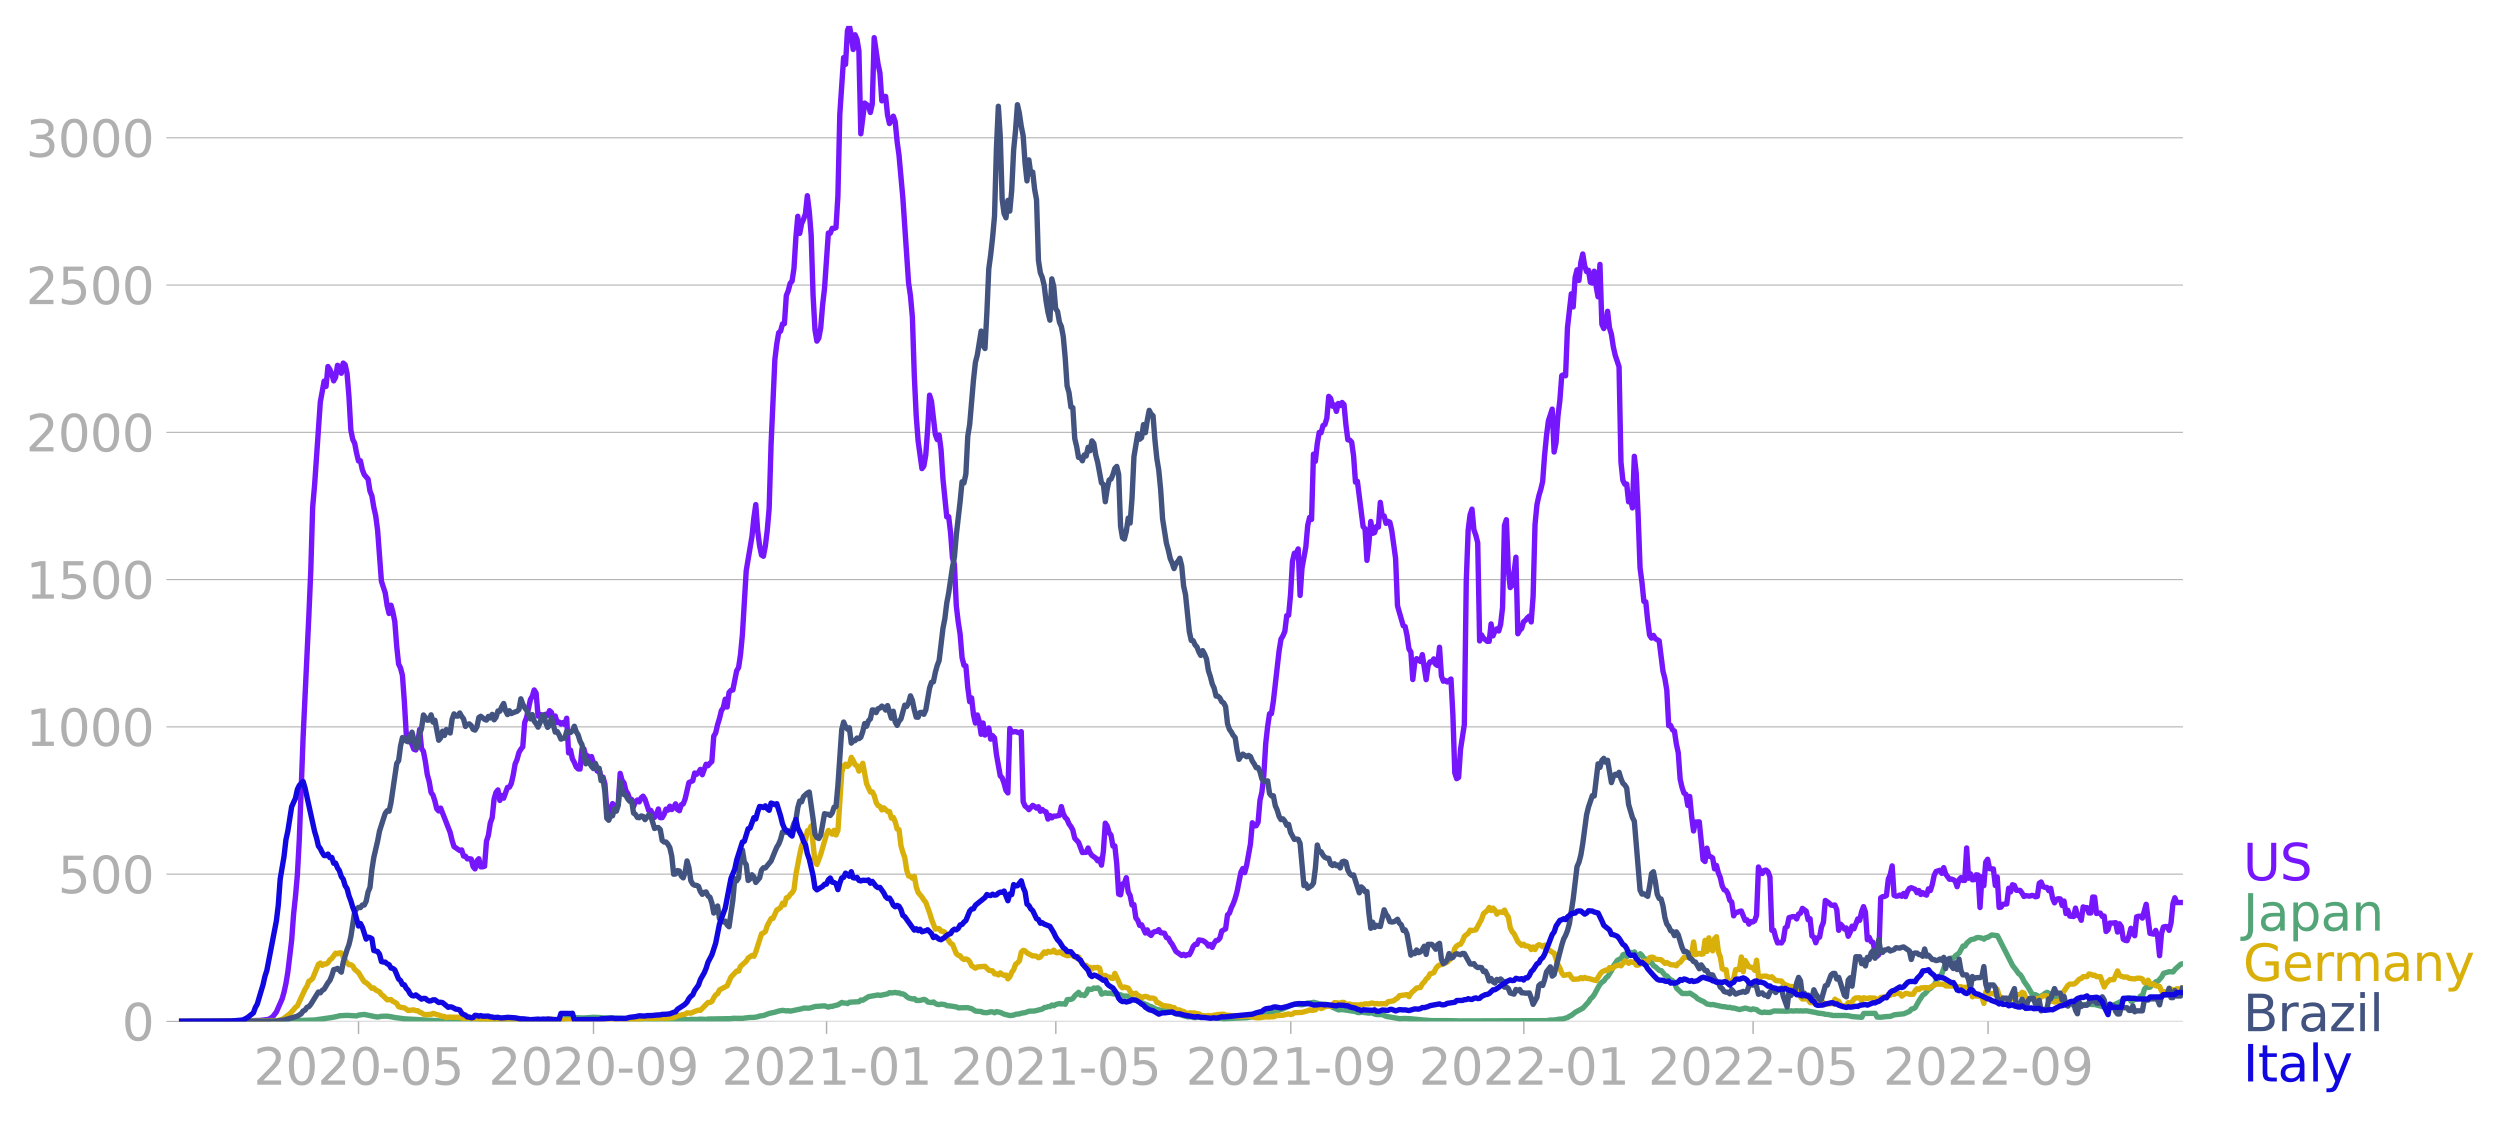 <svg xmlns="http://www.w3.org/2000/svg" xmlns:xlink="http://www.w3.org/1999/xlink" width="928.157" height="416.199" viewBox="0 0 696.117 312.149"><defs><style>*{stroke-linejoin:round;stroke-linecap:butt}</style></defs><g id="figure_1"><path id="patch_1" d="M0 312.15h696.117V0H0v312.15z" style="fill:none"/><g id="axes_1"><path id="patch_2" d="M49.83 284.4h558V7.2h-558v277.2z" style="fill:none"/><g id="matplotlib.axis_1"><g id="xtick_1"><g id="line2d_1"><defs><path id="med700c02da" d="M0 0v3.5" style="stroke:#b0b0b0;stroke-width:.4"/></defs><use xlink:href="#med700c02da" x="99.832" y="284.4" style="fill:#b0b0b0;stroke:#b0b0b0;stroke-width:.4"/></g><g id="text_1" style="fill:#b0b0b0" transform="matrix(.14 0 0 -.14 70.584 302.038)"><defs><path id="DejaVuSans-32" d="M1228 531h2203V0H469v531q359 372 979 998 621 627 780 809 303 340 423 576 121 236 121 464 0 372-261 606-261 235-680 235-297 0-627-103-329-103-704-313v638q381 153 712 231 332 78 607 78 725 0 1156-363 431-362 431-968 0-288-108-546-107-257-392-607-78-91-497-524-418-433-1181-1211z" transform="scale(.016)"/><path id="DejaVuSans-30" d="M2034 4250q-487 0-733-480-245-479-245-1442 0-959 245-1439 246-480 733-480 491 0 736 480 246 480 246 1439 0 963-246 1442-245 480-736 480zm0 500q785 0 1199-621 414-620 414-1801 0-1178-414-1799Q2819-91 2034-91q-784 0-1198 620-414 621-414 1799 0 1181 414 1801 414 621 1198 621z" transform="scale(.016)"/><path id="DejaVuSans-2d" d="M313 2009h1684v-512H313v512z" transform="scale(.016)"/><path id="DejaVuSans-35" d="M691 4666h2478v-532H1269V2991q137 47 274 70 138 23 276 23 781 0 1237-428 457-428 457-1159 0-753-469-1171Q2575-91 1722-91q-294 0-599 50Q819 9 494 109v635q281-153 581-228t634-75q541 0 856 284 316 284 316 772 0 487-316 771-315 285-856 285-253 0-505-56-251-56-513-175v2344z" transform="scale(.016)"/></defs><use xlink:href="#DejaVuSans-32"/><use xlink:href="#DejaVuSans-30" x="63.623"/><use xlink:href="#DejaVuSans-32" x="127.246"/><use xlink:href="#DejaVuSans-30" x="190.869"/><use xlink:href="#DejaVuSans-2d" x="254.492"/><use xlink:href="#DejaVuSans-30" x="290.576"/><use xlink:href="#DejaVuSans-35" x="354.199"/></g></g><g id="xtick_2"><use xlink:href="#med700c02da" id="line2d_2" x="165.26" y="284.4" style="fill:#b0b0b0;stroke:#b0b0b0;stroke-width:.4"/><g id="text_2" style="fill:#b0b0b0" transform="matrix(.14 0 0 -.14 136.012 302.038)"><defs><path id="DejaVuSans-39" d="M703 97v575q238-113 481-172 244-59 479-59 625 0 954 420 330 420 377 1277-181-269-460-413-278-144-615-144-700 0-1108 423-408 424-408 1159 0 718 425 1152 425 435 1131 435 810 0 1236-621 427-620 427-1801 0-1103-524-1761Q2575-91 1691-91q-238 0-482 47Q966 3 703 97zm1256 1978q425 0 673 290 249 291 249 798 0 503-249 795-248 292-673 292t-673-292q-248-292-248-795 0-507 248-798 248-290 673-290z" transform="scale(.016)"/></defs><use xlink:href="#DejaVuSans-32"/><use xlink:href="#DejaVuSans-30" x="63.623"/><use xlink:href="#DejaVuSans-32" x="127.246"/><use xlink:href="#DejaVuSans-30" x="190.869"/><use xlink:href="#DejaVuSans-2d" x="254.492"/><use xlink:href="#DejaVuSans-30" x="290.576"/><use xlink:href="#DejaVuSans-39" x="354.199"/></g></g><g id="xtick_3"><use xlink:href="#med700c02da" id="line2d_3" x="230.156" y="284.4" style="fill:#b0b0b0;stroke:#b0b0b0;stroke-width:.4"/><g id="text_3" style="fill:#b0b0b0" transform="matrix(.14 0 0 -.14 200.908 302.038)"><defs><path id="DejaVuSans-31" d="M794 531h1031v3560L703 3866v575l1116 225h631V531h1031V0H794v531z" transform="scale(.016)"/></defs><use xlink:href="#DejaVuSans-32"/><use xlink:href="#DejaVuSans-30" x="63.623"/><use xlink:href="#DejaVuSans-32" x="127.246"/><use xlink:href="#DejaVuSans-31" x="190.869"/><use xlink:href="#DejaVuSans-2d" x="254.492"/><use xlink:href="#DejaVuSans-30" x="290.576"/><use xlink:href="#DejaVuSans-31" x="354.199"/></g></g><g id="xtick_4"><use xlink:href="#med700c02da" id="line2d_4" x="293.988" y="284.4" style="fill:#b0b0b0;stroke:#b0b0b0;stroke-width:.4"/><g id="text_4" style="fill:#b0b0b0" transform="matrix(.14 0 0 -.14 264.74 302.038)"><use xlink:href="#DejaVuSans-32"/><use xlink:href="#DejaVuSans-30" x="63.623"/><use xlink:href="#DejaVuSans-32" x="127.246"/><use xlink:href="#DejaVuSans-31" x="190.869"/><use xlink:href="#DejaVuSans-2d" x="254.492"/><use xlink:href="#DejaVuSans-30" x="290.576"/><use xlink:href="#DejaVuSans-35" x="354.199"/></g></g><g id="xtick_5"><use xlink:href="#med700c02da" id="line2d_5" x="359.416" y="284.4" style="fill:#b0b0b0;stroke:#b0b0b0;stroke-width:.4"/><g id="text_5" style="fill:#b0b0b0" transform="matrix(.14 0 0 -.14 330.168 302.038)"><use xlink:href="#DejaVuSans-32"/><use xlink:href="#DejaVuSans-30" x="63.623"/><use xlink:href="#DejaVuSans-32" x="127.246"/><use xlink:href="#DejaVuSans-31" x="190.869"/><use xlink:href="#DejaVuSans-2d" x="254.492"/><use xlink:href="#DejaVuSans-30" x="290.576"/><use xlink:href="#DejaVuSans-39" x="354.199"/></g></g><g id="xtick_6"><use xlink:href="#med700c02da" id="line2d_6" x="424.312" y="284.4" style="fill:#b0b0b0;stroke:#b0b0b0;stroke-width:.4"/><g id="text_6" style="fill:#b0b0b0" transform="matrix(.14 0 0 -.14 395.064 302.038)"><use xlink:href="#DejaVuSans-32"/><use xlink:href="#DejaVuSans-30" x="63.623"/><use xlink:href="#DejaVuSans-32" x="127.246"/><use xlink:href="#DejaVuSans-32" x="190.869"/><use xlink:href="#DejaVuSans-2d" x="254.492"/><use xlink:href="#DejaVuSans-30" x="290.576"/><use xlink:href="#DejaVuSans-31" x="354.199"/></g></g><g id="xtick_7"><use xlink:href="#med700c02da" id="line2d_7" x="488.145" y="284.4" style="fill:#b0b0b0;stroke:#b0b0b0;stroke-width:.4"/><g id="text_7" style="fill:#b0b0b0" transform="matrix(.14 0 0 -.14 458.897 302.038)"><use xlink:href="#DejaVuSans-32"/><use xlink:href="#DejaVuSans-30" x="63.623"/><use xlink:href="#DejaVuSans-32" x="127.246"/><use xlink:href="#DejaVuSans-32" x="190.869"/><use xlink:href="#DejaVuSans-2d" x="254.492"/><use xlink:href="#DejaVuSans-30" x="290.576"/><use xlink:href="#DejaVuSans-35" x="354.199"/></g></g><g id="xtick_8"><use xlink:href="#med700c02da" id="line2d_8" x="553.573" y="284.4" style="fill:#b0b0b0;stroke:#b0b0b0;stroke-width:.4"/><g id="text_8" style="fill:#b0b0b0" transform="matrix(.14 0 0 -.14 524.325 302.038)"><use xlink:href="#DejaVuSans-32"/><use xlink:href="#DejaVuSans-30" x="63.623"/><use xlink:href="#DejaVuSans-32" x="127.246"/><use xlink:href="#DejaVuSans-32" x="190.869"/><use xlink:href="#DejaVuSans-2d" x="254.492"/><use xlink:href="#DejaVuSans-30" x="290.576"/><use xlink:href="#DejaVuSans-39" x="354.199"/></g></g></g><g id="matplotlib.axis_2"><g id="ytick_1"><path id="line2d_9" d="M49.83 284.4h558" clip-path="url(#p4018ba5a45)" style="fill:none;stroke:#b0b0b0;stroke-width:.3;stroke-linecap:square"/><g id="line2d_10"><defs><path id="mef79640c8e" d="M0 0h-3.5" style="stroke:#b0b0b0;stroke-width:.3"/></defs><use xlink:href="#mef79640c8e" x="49.83" y="284.4" style="fill:#b0b0b0;stroke:#b0b0b0;stroke-width:.3"/></g><use xlink:href="#DejaVuSans-30" id="text_9" style="fill:#b0b0b0" transform="matrix(.14 0 0 -.14 33.922 289.719)"/></g><g id="ytick_2"><path id="line2d_11" d="M49.83 243.394h558" clip-path="url(#p4018ba5a45)" style="fill:none;stroke:#b0b0b0;stroke-width:.3;stroke-linecap:square"/><use xlink:href="#mef79640c8e" id="line2d_12" x="49.83" y="243.394" style="fill:#b0b0b0;stroke:#b0b0b0;stroke-width:.3"/><g id="text_10" style="fill:#b0b0b0" transform="matrix(.14 0 0 -.14 16.108 248.713)"><use xlink:href="#DejaVuSans-35"/><use xlink:href="#DejaVuSans-30" x="63.623"/><use xlink:href="#DejaVuSans-30" x="127.246"/></g></g><g id="ytick_3"><path id="line2d_13" d="M49.83 202.388h558" clip-path="url(#p4018ba5a45)" style="fill:none;stroke:#b0b0b0;stroke-width:.3;stroke-linecap:square"/><use xlink:href="#mef79640c8e" id="line2d_14" x="49.83" y="202.388" style="fill:#b0b0b0;stroke:#b0b0b0;stroke-width:.3"/><g id="text_11" style="fill:#b0b0b0" transform="matrix(.14 0 0 -.14 7.2 207.707)"><use xlink:href="#DejaVuSans-31"/><use xlink:href="#DejaVuSans-30" x="63.623"/><use xlink:href="#DejaVuSans-30" x="127.246"/><use xlink:href="#DejaVuSans-30" x="190.869"/></g></g><g id="ytick_4"><path id="line2d_15" d="M49.83 161.382h558" clip-path="url(#p4018ba5a45)" style="fill:none;stroke:#b0b0b0;stroke-width:.3;stroke-linecap:square"/><use xlink:href="#mef79640c8e" id="line2d_16" x="49.83" y="161.382" style="fill:#b0b0b0;stroke:#b0b0b0;stroke-width:.3"/><g id="text_12" style="fill:#b0b0b0" transform="matrix(.14 0 0 -.14 7.2 166.701)"><use xlink:href="#DejaVuSans-31"/><use xlink:href="#DejaVuSans-35" x="63.623"/><use xlink:href="#DejaVuSans-30" x="127.246"/><use xlink:href="#DejaVuSans-30" x="190.869"/></g></g><g id="ytick_5"><path id="line2d_17" d="M49.83 120.376h558" clip-path="url(#p4018ba5a45)" style="fill:none;stroke:#b0b0b0;stroke-width:.3;stroke-linecap:square"/><use xlink:href="#mef79640c8e" id="line2d_18" x="49.83" y="120.376" style="fill:#b0b0b0;stroke:#b0b0b0;stroke-width:.3"/><g id="text_13" style="fill:#b0b0b0" transform="matrix(.14 0 0 -.14 7.2 125.695)"><use xlink:href="#DejaVuSans-32"/><use xlink:href="#DejaVuSans-30" x="63.623"/><use xlink:href="#DejaVuSans-30" x="127.246"/><use xlink:href="#DejaVuSans-30" x="190.869"/></g></g><g id="ytick_6"><path id="line2d_19" d="M49.83 79.37h558" clip-path="url(#p4018ba5a45)" style="fill:none;stroke:#b0b0b0;stroke-width:.3;stroke-linecap:square"/><use xlink:href="#mef79640c8e" id="line2d_20" x="49.83" y="79.37" style="fill:#b0b0b0;stroke:#b0b0b0;stroke-width:.3"/><g id="text_14" style="fill:#b0b0b0" transform="matrix(.14 0 0 -.14 7.2 84.69)"><use xlink:href="#DejaVuSans-32"/><use xlink:href="#DejaVuSans-35" x="63.623"/><use xlink:href="#DejaVuSans-30" x="127.246"/><use xlink:href="#DejaVuSans-30" x="190.869"/></g></g><g id="ytick_7"><path id="line2d_21" d="M49.83 38.364h558" clip-path="url(#p4018ba5a45)" style="fill:none;stroke:#b0b0b0;stroke-width:.3;stroke-linecap:square"/><use xlink:href="#mef79640c8e" id="line2d_22" x="49.83" y="38.364" style="fill:#b0b0b0;stroke:#b0b0b0;stroke-width:.3"/><g id="text_15" style="fill:#b0b0b0" transform="matrix(.14 0 0 -.14 7.2 43.683)"><defs><path id="DejaVuSans-33" d="M2597 2516q453-97 707-404 255-306 255-756 0-690-475-1069Q2609-91 1734-91q-293 0-604 58T488 141v609q262-153 574-231 313-78 654-78 593 0 904 234t311 681q0 413-289 645-289 233-804 233h-544v519h569q465 0 712 186t247 536q0 359-255 551-254 193-729 193-260 0-557-57-297-56-653-174v562q360 100 674 150t592 50q719 0 1137-327 419-326 419-882 0-388-222-655t-631-370z" transform="scale(.016)"/></defs><use xlink:href="#DejaVuSans-33"/><use xlink:href="#DejaVuSans-30" x="63.623"/><use xlink:href="#DejaVuSans-30" x="127.246"/><use xlink:href="#DejaVuSans-30" x="190.869"/></g></g></g><path id="line2d_23" d="m49.83 284.4 18.618-.082 2.66-.152 1.063-.012 1.064-.117 1.596-.211 1.064-.668 1.064-1.37 1.596-3.633.531-1.874.532-2.414.532-3.198 1.064-8.916.532-7.147.532-5.002.532-6.093.532-9.794 1.064-28.54 1.596-33.754.532-12.372.531-17.89.532-6.034 1.596-23.163 1.064-5.834.532 1.464.532-5.53.532.809.532 1.288.532 1.887.532-.984.532-3.34.532.34.531 1.863.532-2.823.532.468.532 2.39.532 6.467.532 9.362.532 2.577.532 1.066.532 2.765.532 2.156.532-.047.532 2.484.532 1.37 1.064 1.242.532 3.351.531 1.3.532 3.187.532 2.367.532 4.03 1.064 14.212 1.064 3.257.532 3.538.532 2.18.532-2.297.532 1.921.532 2.637.532 6.877.532 4.967.531 1.067.532 2.062.532 7.287.532 9.08.532.21 1.596 3.996.532.187.532-1.956.532-3.726.532 5.296.532.796.532 2.8.532 3.632.532 1.91.531 3.105.532.726.532 1.664.532 2.19.532.551.532-.796 2.66 6.795.532 2.25.532 1.675 1.595 1.101.532-.164.532 1.71.532.024.532.75.532-.047.532.094.532 2.12.532.621.532-2.237.532-.586.532 2.25h.532l.532-.165.532-6.97.531-1.641.532-3.445.532-1.476.532-5.225.532-1.804.532-.68.532 2.917.532-1.394.532.762 1.064-2.988.532-.07.532-1.031.532-2.355.532-3.081.532-1.23.531-1.957.532-.914.532-.656.532-6.795.532-1.36 1.064-5.037.532-.914.532-1.734.532.867.532 6.397.532-.457.532.14.532 1.266.532-1.453.531.316.532-1.312.532.469.532 2.038.532-1.019.532 1.804.532-.14.532.597.532-.445.532.55.532-1.757.532 9.654.532-.773.532 2.449.532.972.532 1.277.531.527.532.047.532-5.541.532-.082.532 2.026.532-.082.532.774.532-.574.532 1.827 1.064 2.215.532-.34.532 1.98.532.047.532 1.863.531 6.959.532-.539.532 1.324.532-2.238 1.064 1.148.532-1.148.532-8.412.532 1.957.532.69.532 2.157.532.831.532 1.512.532.105.532 1.992.532-1.383.531-.445.532.516.532-1.125.532-.457.532.844 1.064 3.198.532-.094 1.064 1.957.532-.762.532-1.581.532 2.413.532-.011.532-.903.531-1.464.532.293.532-1.102.532.938.532-.61.532-.972.532 1.558.532.34.532-1.664.532-.222.532-1.36 1.064-4.58 1.064-.516.531-2.144.532.352.532-.54.532-.82.532 1.477 1.064-2.917.532.386.532-.668.532-.48.532-7.065.532-.89.532-2.296.532-1.734.532-2.191.532-.773.531-2.402.532 2.167.532-4.03.532-.598.532-.105 1.064-5.366.532-.867.532-3.585.532-5.589 1.064-17.808 1.596-9.501.531-5.167.532-3.738.532 7.276.532 4.17.532 2.602.532.328.532-2.789.532-4.381.532-6.08.532-17.75 1.064-23.784.532-4.358.532-3.093.532-.457.532-1.992.531-.082.532-7.838.532-1.312.532-2.062.532-.633.532-3.526.532-8.623.532-5.893.532 4.756.532-2.706.532-1.207.532-1.535.532-5.038.532 4.359.532 6.56.531 16.766.532 9.654.532 3.14.532-.843.532-2.847.532-6.386.532-4.592 1.064-15.419.532.059.532-1.37.532.023.532-.211.532-8.775.532-22.823 1.063-15.746.532 1.862.532-9.384.532-1.324.532 2.624.532 3.949.532-4.09.532 1.254.532 3.234.532 23.08 1.064-8.552 1.064.785.532 1.827.531-2.354.532-18.465 1.064 7.276.532 2.507.532 7.803.532-1.23.532.011.532 5.19.532 2.344.532-.89.532-1.149.532 1.523.532 5.495.532 3.878 1.063 11.798 1.596 23.701.532 3.644.532 5.893.532 16.262.532 11.177.532 7.041 1.064 7.71.532-.692.532-3.081.532-7.194.532-9.478.531 1.699 1.064 9.22.532 1.453.532-1.253.532 4.042.532 8.13 1.064 10.615.532-.07.532 4.499.532 7.006.532 1.78.532 11.553.532 4.475.531 3.41.532 6.467.532 2.19.532.153.532 5.975.532 4.007.532-1.043.532 4.687.532 2.308.532-2.25.532 1.781.532 3.597.532-3.14.532 3.35.532-1.557.532-.41.531 3.104.532-.96.532.62.532 4.581 1.064 5.964.532.574.532 1.511.532 1.992.532.691.532-17.937.532 1.031 1.064-.176 1.063.399.532-.375.532 19.507.532 1.23.532.387.532.597 1.064-1.183.532.316.532.457.532-.398.532 1.253.532-.48.532.48.532.176.532 2.004.531-1.008.532.668.532-.48.532.011 1.064-.222.532-2.45.532 1.993.532 1.03.532.54.532 1.288.532.703.532.984.532 2.285 1.063 1.137 1.064 2.835 1.064-.07.532-1.184.532 1.312.532.738 1.064.762.532.75.532-.457.532 1.664.532-3.878.532-7.803.531.785.532 1.874.532.668.532 3.046.532-.047.532 4.98.532 8.423.532.211.532-2.999.532-.246.532-1.511.532 3.925.532.995.532 2.672.532-.106.532 3.702.531.668.532 1.418.532-.176 1.064 2.296.532-.867.532 1.149.532.386.532-.832.532-.246.532-.035.532-.492.532.844 1.064.152.531 1.183.532.176.532 1.008.532.68 1.064 2.014 1.596 1.125.532-.316.532.386.532-.328.532.059.532-.95.532-1.335.532-.597h.531l.532-1.242 1.064.176.532.304.532.434.532.785.532-.422.532.797.532-1.16.532-.75.532-.082.532-.61.532-1.968 1.063-.585.532-3.902.532-.468.532-1.535.532-1.09.532-1.5.532-1.91 1.064-5.342.532-1.054.532 1.148.532-2.039 1.064-5.916.532-5.928.532.867.531-.047.532-.961.532-6.14.532-2.249.532-4.674.532-8.846.532-4.721.532-3.597.532-.035.532-3.457 1.596-14 .532-3.292.532-.88.531-1.241.532-4.417.532-.105.532-5.753.532-9.197.532-2.308.532-.012.532-1.195.532 12.946.532-7.638 1.064-5.811.532-6.105.532-2.179.532.563.531-18.148.532 1.968.532-4.92.532-3.106.532.082.532-2.003.532-.281.532-1.758.532-6.08.532.562.532 2.168.532-.352.532 1.793.532-2.203.532.563.532-.832.531.597.532 5.647.532 4.136.532.082.532.574.532 3.831.532 7.311.532-.234 1.596 12.63.532.574.532 8.81.532-4.628.532-6.198.531 3.304.532-.222.532-1.687.532.164.532-6.878.532 3.785h.532l.532 2.05.532-.562.532.257.532 2.344 1.064 7.72.532 13.216 1.595 5.53.532.258.532 2.507.532 3.714.532.843.532 7.663.532-4.57.532-1.241.532.316.532.469.532-1.898 1.064 6.959.532-3.855.532-1.09.531.012.532-.843.532 1.523.532.328.532-5.096.532 8.002.532 1.452.532-.21.532.41 1.064-.809.532 9.97.532 16.168.532 1.606.532-.34.532-7.827 1.063-6.9.532-39.846.532-14.317.532-4.23.532-1.581.532 5.729.532 1.5.532 2.108.532 27.345.532-1.663.532.878 1.064.903h.532l.531-4.84.532 3.317.532-1.301.532-.644.532.585.532-1.85.532-4.652.532-22.858.532-1.617.532 13.767.532 5.12.532-.586.532-3.445.532-4.417.532 21.312.531-.973.532-.492.532-1.863.532-.421.532-.68.532-.469.532 1.606.532-7.089.532-19.999.532-5.506.532-2.496.532-1.757.532-2.238.532-7.24.532-5.448.532-4.195 1.063-3.28.532 11.927.532-2.554.532-7.393.532-4.347.532-6.96.532-.257.532.293.532-13.403 1.064-9.408.532 3.632.532-8.213.532-2.109.531 2.953.532-5.003.532-2.355.532 3.269.532 1.628.532-.363.532 3.34.532.222.532-3.304.532 4.17.532 2.953.532-9.01.532 16.637.532 1.207.532-1.359.532-3.433.531 4.616.532 1.793.532 3.503.532 2.331 1.064 3.187.532 26.549.532 5.084.532 1.066.532-.035.532 4.944.532-.89.532 2.59.532-14.365.532 4.745.531 11.716.532 14.61.532 4.019.532 5.307.532.129.532 5.202.532 4.089.532.796.532-.75.532.914 1.064.598 1.064 8.47.532 2.05.532 3.223.531 9.888.532-.07.532 1.23.532.328.532 3.597.532 2.437.532 7.393.532 2.296.532 1.57.532.316.532 3.105.532-2.496.532 5.53.532 4.077.532-2.46 1.063-.07 1.064 10.556.532.48.532-3.714.532 2.226.532.153.532.351.532 3.035.532-.961.532 2.074.532 1.277.532 2.343.532 1.066.531.223.532.913.532 1.805.532.527.532 3.808.532-.985h.532l.532-.246.532-.105 1.064 2.6.532-.128.532 1.183.532-.714.532.105.532-.34.531-1.511.532-13.45.532 1.312.532.492.532-.855.532-.082.532.469.532 1.43.532 14.855.532-.024.532 2.04.532 1.499.532-.082.532.093.532-.82.531-3.362.532-.387.532-2.472 1.064-.304.532.023.532.633.532-1.36.532-.245.532-1.336 1.064.785.532 2.378.532-.281.532 4.804.532.34.531 1.546.532-1.37.532-.2.532-2.835.532-1.266.532-6.104 1.064.738.532.551.532.059.532-.082.532 1.3.532 5.74.532-1.71.532.563.531.796.532-.292.532 2.296.532-1.078.532-1.722.532.726 1.064-2.753.532.387.532-2.39.532-1.406.532 1.5.532 7.697.532-.657.532 1.219.532.164.531 2.577.532 1.336.532-.48.532-15.805.532-.34.532-.047.532-.28.532-4.582.532-1.218.532-2.437.532 8.19.532.245.532-.047.532-.27.532.34.531-.773.532.867.532-1.44.532-.832.532-.211 1.064.445.532.96.532-.62.532 1.113.532-.516.532.469.532.21.532-1.733.532.468.531-1.652.532-2.577.532-1.078 1.064-.34.532.855.532-1.581.532 1.757 1.064 1.476.532-.058.532.187.532.364.532 1.57.532-1.91.532-.61.531.774.532.011.532-9.044.532 8.435.532-1.242.532 1.687.532-.082.532-1.323.532.082.532 9.02.532-8.575.532 2.495.532-6.572.532-.774.532 2.625 1.063.07.532 4.604.532-2.366.532 8.47.532-.082.532-.785 1.064-.105.532-4.358.532 1.007.532-1.991.532.199.532 1.347 1.064.035.531.738.532.95.532-.235 1.064.152.532-.21.532.046.532.328.532-.105.532-3.644.532-.351.532 1.277.532.199.532.023.532.902.531-.656.532 2.777.532 1.265.532-.96.532-.188.532.059.532 1.827.532-1.23.532 3.48.532-.902.532 1.605 1.064.117.532-2.331.532 2.015.532.152.531 1.219.532-3.726.532.222.532-.023.532 1.476.532.024.532-4.452.532.035.532 4.557.532-.14.532.035.532.914.532-.094.532 4.288.532-.457.531-1.898.532.035 1.064-.129.532 2.613.532-2.308.532.785.532 3.503.532.328.532.082.532-1.347.532-2.086.532 1.242.532.82.532-5.26.531-.164h.532l.532.515 1.064-3.843 1.064 8.096 1.064.211.532-1.03.532 1.721.532 5.308.532-6.128.532-1.84.532-.152.532.06.531 1.007.532-2.05.532-5.39.532-1.629.532 1.348 1.596-.035h0" clip-path="url(#p4018ba5a45)" style="fill:none;stroke:#7516fd;stroke-width:1.5;stroke-linecap:square"/><path id="line2d_24" d="m49.83 284.4 22.873-.094 2.66-.14 2.66.07 2.127.012 7.447-.235 3.192-.457 1.596-.234 1.596-.316.532-.164 2.127-.117 2.66.152.532-.234 1.596-.176 2.66.55 1.063.176 1.064-.21 1.596-.036 1.064.153 1.064.222 2.66.363 10.106.574 2.66-.035.532-.175 2.127.035 1.064-.047.532.222 2.128.036 3.192.058 2.66-.023 9.042-.082 1.596-.059 1.064.035 3.723-.246 2.66-.082 2.128-.363 1.064-.105 1.064-.059 2.66.082 2.659-.187 2.128.093 1.064.106 1.595-.047.532.094 1.064-.024 2.128.094.532-.012 1.064.129 1.064.094.532.082h1.063l2.128-.047 2.66-.012 1.064.082 4.787.14 1.064-.14 1.596.012.532.023.532-.093 1.595.035 1.064-.094 1.596.082.532-.117 6.383-.106.532-.093 2.66.023 1.064-.152 1.064-.106 1.063-.023 1.064-.176.532-.199 1.064-.129 1.596-.597 1.596-.34 1.064-.328 1.064-.188 1.063.164.532-.07.532.129 3.192-.656.532-.188 1.596.012 1.595-.457 2.66-.187 1.064.363.532-.234.532.035.532-.2 1.064-.245 1.064-.668.531.176h.532l.532.14.532-.375 2.66-.152.532-.469.532.059 1.596-.996 2.66-.469.531.141 2.128-.445.532-.352.532.106 1.064-.153.532.153.532-.035.531.292.532-.011.532.304.532.504.532.34 1.064.281.532-.082.532.492 1.064-.012 1.064-.292.532.199.532.55 1.063.141.532-.164.532.433.532.235.532.058.532-.129 1.064.153.532.293 1.064.082 1.596.257.532.258 2.127-.058.532.011 1.064.281 1.064.668 1.596.13.532.257 1.064.059 1.063-.258.532.047.532.234.532-.328 1.064.234 1.064.48 1.596.399 1.064-.14.532-.223 1.063-.117.532-.188 1.064-.164 1.064-.387 1.596-.07 1.064-.27 1.064-.269.532-.41.532-.058.532-.211.531-.012.532-.422.532.2.532-.34 1.064-.282.532.153.532-.106.532.153.532-1.277 1.064-.082.532-.258.532-.738 1.063-.961.532.785.532-.094.532.211.532-.597.532-1.207.532.105.532-.047.532-.363.532.13.532-.177.532.434.532 1.312 1.064-.387.531.2.532-.094 1.064.21 1.596.165.532.105.532.317 1.596.07.532.199.532.469.532.27 1.063.315.532.176.532.375 1.596.644.532.317.532.14 1.596.809.532.058.532.2.532-.012.532.117.531-.035 5.852 1.71 1.064-.023.532.187.532.047 1.063-.129.532.118 2.128-.164h.532l.532.187 2.66.21.532.13 1.063-.106 5.32-.222 2.66-.469.531-.012.532-.175.532-.328 3.192-.703.532.058 1.064-.457.532-.246.532-.093.531-.293 1.064-.422.532-.305 1.596-.445.532.21 1.064.095 1.596-.528.532.047 1.063-.222 1.064.257.532.293.532.047 1.064-.082.532.305.532.094 2.66 1.206 1.064-.093 3.723.55.532.258.532.035.532-.14 2.128.292.532-.082.531.07.532.27.532.129h1.064l.532.035 1.064.469 1.596.281 2.128.375 1.595-.059 1.596.082 3.192.317 2.66.199 1.595-.012 3.724.024 2.66.07 23.937-.082 1.063-.164 1.064-.012 1.596-.27.532.024 1.596-.445.532-.387.532-.222 1.064-.856 2.127-1.16 1.596-1.757.532-.867.532-.445.532-.762 1.064-1.98.532-.867.532-.55.532-.34.532-.808.532-.422 1.063-1.699.532-1.254 1.064-1.558 1.064-.539.532-1.007.532-.188.532.762.532-.797.532-.445.532.176.532-.293.532.984.531.129.532-.61.532.516.532.843.532.141.532.914.532-.129.532.258.532.82.532.293 1.064.996.532.047 1.064 1.3.532.2.531.62.532.434.532.28.532.68.532 1.371 1.596 1.488 1.596.012.532-.13 1.596 1.02.531.54 1.064.55.532.21 1.064.739 1.064.175.532-.058 2.66.597.532.012 1.063.223.532-.059.532.211h.532l1.596.434 1.596-.422 1.596.457.532-.223 1.063.223.532.468.532.246.532.094.532-.152.532.093 1.064.012 1.064-.41 3.723.07 1.064-.117.532.082 1.064-.093.532.082.532-.07.532.07 1.064-.07 2.66.491.531.153 1.596.187.532.176h.532l1.596.304h1.064l1.064.012 1.063-.023 1.064.082 1.064.234 2.66.2.532-1.067 3.191-.035.532 1.031 1.064.047 1.596-.188 1.064-.046 1.064-.434 1.596-.176 1.063-.105 1.596-.68.532-.644.532-.094.532-.34 1.064-1.91 1.064-1.593.532-.304 1.064-1.207.532-.328 1.063-1.02.532-1.077.532-.598 1.064-1.476.532-1.582.532-.96.532-.528.532.047.532-1.218.532-.012.532-.632 1.064-.785 1.063-1.934.532.024.532-.855 1.064-.914 1.064-.235.532-.316.532-.082 1.064.188.532.28.532-.433.532-.082 1.063-.656 1.596.2 4.256 8.341 1.064 1.347.532.82.532.375.531.797.532 1.09 1.064 1.488 1.064 1.874.532.27.532.035 1.064.609 1.064-.574.532-.434.532-.257.532.246.531.468.532.258 1.596 1.125.532.164.532.035.532.445 1.064.387 1.596.422.532.351.532-.34.532-.164.531.082 1.596-.14.532-.176.532.21 1.064.013 1.596.445.532.14.532-.164 1.595-.105.532-.164.532-.047 1.596-.75 1.064-.62 1.064-.516.532-.07.532.937.532-.164.532-.469 1.063-.2.532-.643.532-.106.532-1.804.532-.574.532.117.532-.094.532-.738.532-.234.532-.54.532-.105 1.064-1.195.532-1.019 1.595-.457 1.064.059.532-.715 1.596-1.43.532-.116h0" clip-path="url(#p4018ba5a45)" style="fill:none;stroke:#53a577;stroke-width:1.5;stroke-linecap:square"/><path id="line2d_25" d="m49.83 284.4 24.469-.094 1.064-.023 1.596-.059 1.596-.328 2.127-1.581 1.064-1.172.532-.656.532-.41 2.128-4.628.532-.808.532-1.406.532-.305.531-.527 1.596-3.89.532-.351.532.644.532-.398.532.035.532-.363.532-.809.532-.386 1.064-1.477.532.188.532-.281.531.047.532 1.171 1.064 1.582.532.515h.532l.532.363.532.926 1.064.89 1.064 1.77.532.785.532.28.532.434 1.063 1.125.532-.105.532.562 1.064.515.532.75.532.399 1.064 1.077 1.064-.07.532.516.532.21.532.375.532.867.531.176 1.064.152 1.064.739 1.596-.164.532.234.532-.012.532.398.532.211.532.375 1.064.153.532-.13.531.06.532-.305 1.596.457 1.064.363.532.023.532.328.532-.14 3.191.07 1.064.281.532-.058 1.064.011 1.596.047 3.723.234h1.064l2.128.082 1.064.165 3.724.082 1.595-.13 3.724.13 1.596-.2 1.595-.082.532-.093 2.128.222.532-.07 1.064.082 6.383.082.532.07 2.66-.164 5.32.14 5.319-.198 1.063-.282 2.66-.164 1.064.164.532-.117h1.596l2.127-.023 1.064-.117.532-.012 1.064-.516 1.596-.351.532-.07.532-.399 1.064.082 1.063-.48 1.064-.363.532.058 2.128-2.19h.532l.532-.293.532-1.043.532-.773.532-.34.532-1.043 2.127-1.148 1.064-2.425 1.596-1.687.532.011.532-1.323 1.596-1.43.532-.89 1.064-.692.531.211.532-1.23 1.596-5.026.532-.234.532-.41.532-1.629 1.064-1.956.532-.07 1.064-2.356.532-.257.532-.41.532-1.207.531.457.532-1.945.532-.152.532-.774.532-.48.532-.902.532-4.241 1.064-5.542.532-2.413.532-1.031.532-.446.532-2.706.532-.117.532-1.219 1.063 10.111.532.621 1.064-2.847 1.596-5.506.532-1.125 1.064 1.054.532-1.078.532 1.29.532-1.243 1.064-16.191.531-1.793.532-.48.532.62.532-.48.532-2.038.532.879.532 1.206.532.235.532 1.511 1.064-2.18 1.064 5.683 1.064 2.308.531-.035.532 1.008.532 1.944.532.844.532.234.532.996.532-.586 1.064.985.532.082.532 1.816.532-.188.532 1.23.532 1.969.532.199.531 4.452.532 1.898.532 1.406.532 3.503.532 1.617.532.152.532.492.532-.55.532 2.963.532 1.547 1.064 1.277.532.855.532.633 1.064 2.94.531 1.746 1.064 2.754.532-.141.532.023.532.668.532.047.532.305.532 1.523 1.064 1.523.532.304 1.064 2.59.532.445.531.14.532.715.532.305.532-.153.532.2.532.597.532 1.101 1.064.68.532-.34 2.128-.175 1.064 1.09 1.063.187.532.82.532-.012.532.316.532-.574.532.434.532.257.532-.082.532 1.055.532-.574.532-1.23.532-.75.532-1.476.532-.422.531-.574.532-2.39.532-.516.532.152.532.575 1.596.831.532-.035.532.13.532.397.532-.21 1.064-1.406.532.375.532-.551.531.223.532-.06.532-.48.532.633.532.117.532-.28 1.064.655 1.064.422.532-.07.532-.2 1.596.926.531-.328.532 1.101 1.064 1.371.532-.117.532.726.532-.187.532.48.532-.421.532.082.532-.13.532.247.532 2.202.532.164.532-.375.531.399.532.082.532.304.532.082.532-1.405 1.064 2.272.532 1.242.532.48.532-.21 1.064.316 1.064 1.687 1.064-.27.531.657.532.14.532.551.532-.351.532-.13.532.13.532.351 1.064.023.532.188.532 1.008.532.14 1.064.703 2.127.293.532.351.532-.082.532.61 1.064.093.532.305.532.094.532.375.532.234.532-.223 1.596.059.531.234.532-.011.532.363.532.152 1.064.047.532-.094.532.106 2.128-.387 1.596-.094.531.246 2.128.188.532.222 1.596-.035 2.128-.082 2.127.445 1.064-.011 1.596-.258.532.07 1.064-.07h.532l1.064-.363 1.596-.059 1.595-.386.532.187.532-.14.532-.364 2.128-.094 1.596-.456.532-.246.532.152 1.063-.152.532-.563.532-.21.532.41.532-.212.532-.351.532-.012.532-.152.532.14 1.064-1.077 1.064.129.532.035.532-.235.531.047.532.563 1.064-.141.532.223 2.128.046.532-.152.532.012.532-.176 1.064.024.532-.188.531-.047.532.246.532-.117.532.082 1.596-.035.532.059.532-.598 1.596-.281.532-.469.532-.258.532-.69 2.127-.294.532.551.532-.937 1.596-1.453 1.064-.164.532-1.031.532-.492.532-.82.532-.434.532-1.007 1.063-.328.532-1.125.532-.68.532-.34.532-.117 1.596-.69 1.064-.997.532-1.019.532-1.828.532-.644.532-.34.532-.129.531-.925.532-1.3 1.064-.82.532-.88.532.118 1.064-.223 1.596-2.952.532-1.547 1.064-.855.532-.867.531.867.532-.668.532.55.532 1.125.532-.562.532-.035.532.129.532-.668.532 1.136.532.785.532 3.011.532 1.078.532.586 1.064 2.18 1.063 1.042.532-.316.532.492.532.011.532.188.532.797.532-.703.532.69.532-.983.532-.364.532.188.532.398.532-.445.532 1.488.532-.258 1.063.738.532.258 1.064 3.21.532.961.532 1.36.532.655 1.596-.304.532.855.532.539 1.595-.094.532-.387.532.305.532-.351.532.28h.532l1.064.329 1.064.27 1.064-1.758.532-.656 1.064-.504.532.082.531-.773.532.293.532-.27.532-.445 1.064-.316.532.234 1.064-1.347.532.21.532.446.532-.469.532.187.532-.023.532.832.531-.024.532-.28.532-.762.532-.059 1.064.07.532-1.042.532-.153.532.094.532.492 1.596.14 1.064 1.008.532-.222 1.063.597 1.064.082.532.223.532-.703.532-.258 1.064-1.394 1.064-.082.532-.504.532-.222.532-3.468.532 3.526 1.063-.351.532.234.532-.105.532-3.75.532 3.07.532-3.772.532 2.999.532.609.532-3.386.532-.527.532 4.194.532 1.43.532 3.28.532.27.531.023.532 3.304.532.152.532-.164.532-.902.532-2.402.532-.129.532.059.532-3.48.532 4.077.532-3.104 1.064 1.757 1.064.234.532.75.531-2.823.532 4.756h.532l.532-.293 1.064-.058.532.258.532.117.532-.164 1.064 1.054 1.596.13.532.667.531.375.532.152.532.281 1.064.059.532.656.532.187.532.34.532 1.746.532.55 1.064-.093.532.27.532.784.532.059.532-1.043 1.063.094.532.023.532 1.57.532-.632.532.48.532-.176 1.596-.058.532-1.23.532.386.532.2.532 1.018.532.223 1.063.012.532-.879.532.094.532-.293.532-.832.532-.305h1.064l.532.809.532-.832 1.064.246.532-.223 1.595.094.532.621.532-.293.532-.55 1.596-.07.532-.739.532.211.532-.433.532.187.532-.351 1.064.093.532.738 1.063-.75.532.024.532.21h1.064l.532-.995.532-.527.532.234.532-.468 1.596-.094.532.187 1.595-.89.532-.281 2.128.058.532.457 1.596.024h.532l1.064.597.532-.363.532-.024.531.188 1.596-.07.532.527.532 2.156.532-.434.532.234h1.064l.532.317.532 1.722.532-3.175.532.68.532-.223h1.063l.532.234.532-1.406.532 1.805 1.064.785 1.596.105.532.129.532-1.324 1.064-.047h1.064l.531-.656.532.223.532 1.452.532.282 1.596-.024.532.328.532-.562.532.14.532-.55.532-.305h1.064l.532 1.383.531.117.532-.035.532.27.532-.153h1.064l.532-2.168 1.596-2.32.532-.363h1.064l.532-.28 1.063-1.126.532-.152.532-.515h1.064l.532-.75.532.07.532.316.532-.07.532.434h1.064l1.064 2.87.532-.996 1.063-1.043h1.064l1.064-2.425.532 1.242 1.064.457h1.064l.532.363 1.596.176.532-.21h1.063l.532.233.532.985.532-.012.532-.656.532 1.125h1.064l.532.433 1.064.187.532 1.266.532.21h1.064l.531-.304.532-.457.532.316.532-.011.532-.363h1.064l.532-.211h0" clip-path="url(#p4018ba5a45)" style="fill:none;stroke:#d8b009;stroke-width:1.5;stroke-linecap:square"/><path id="line2d_26" d="m49.83 284.4 27.129-.07 2.127-.328 2.66-.727 1.064-.34 1.064-.656.532-.773.532-.234.532-.785.532-.188.532-.644 1.595-2.59.532-.843.532.223.532-.68.532-.316 1.064-1.793.532-.667.532-1.29.532-1.71.532-.105.532-.234 1.063 1.042.532-2.776 1.064-3.468.532-1.418.532-2.25 1.064-6.924.532-.796.532-.387.532.047.532-.715.532.012.532-1.066.532-2.578.532-1.277.531-4.932.532-3.398 1.064-4.58.532-2.777 1.064-3.351.532-1.594.532-.714.532.129.532-2.402 1.596-10.884.532-.797.531-4.054.532-2.366.532.093.532.89.532.177 1.064-2.66 1.064 4.323.532-.164.532-3.643.532-1.559.532-3.749 1.064 1.453.532-.059.531-1.429.532 2.015.532-.515 1.064 5.565.532-.656.532-1.851.532 1.16.532-1.629.532.62.532.34.532-3.854.532-1.464.532.597.532.024.531-.867.532.949.532.69.532 2.098.532-.574.532-.129.532.469.532 1.042.532.211.532-.925.532-2.578.532-.34 1.064.856.532.199.531-1.02.532.434.532-.996.532 1.5.532-.691.532-1.758.532.07.532-1.253.532-.902.532 2.05.532 1.031.532-1.066.532.785 1.064-.457.532-.164.531-.492.532-2.988.532 1.488.532.973.532.69 1.064 2.438.532-1.195.532 1.85.532.669.532.972.532-1.171.532-1.957.532-.281.532 2.132.531 1.336.532-.527.532-2.191 1.064 4.053.532-.187.532.914.532 1.218.532-.21.532-.083.532-1.85.532.245.532.059.532-.516.532-1.23.532 1.547.531.855.532 1.746.532.984 1.064 5.319.532-.809.532.633.532.89.532.621.532-1.464.532 1.382h.532l.532 3.433.532-.668.532 3.831.531 7.323.532.55.532-1.253.532.012.532-1.91.532.621.532-1.617.532-6.526.532 2.285.532 1.23.532.234.532 1.008.532.633.532-.094.532 3.374.532.352.531.867.532.07.532-.48.532.14.532.879 1.064-1.336.532.258 1.064 3.538.532-.222.532-.024.532.563.532 3.01.532.446h.531l.532.632.532.938.532 2.331.532 5.062.532-.082.532-.926.532.129.532 1.394.532.504.532-1.547.532-3.163.532 1.886.532 3.62.532.938.531.328.532.023.532.281.532 1.43.532.785.532-.54.532-.116.532 1.113.532.351.532 1.605.532 2.789.532-1.336.532-.61.532 3.539.532.75.532.152.531-.246.532 1.055.532.515 1.064-7.44.532-5.928.532.586.532-.832.532-5.624.532-2.108.532 3.315.532.738.532 4.417.532-.445.532-1.148.531.597.532 1.535 1.064-1.242.532-2.19.532-.645.532.047 1.596-1.933 1.064-2.601.532-1.254.532-.867.532-1.324.532-2.038.531-.094.532.2.532-.352.532.527.532-1.031.532-1.594.532-1.03.532-3.422.532-1.827.532.21.532-1.452 1.064-.973.532-.28 1.063 7.45.532 4.253.532.961.532.27.532-.961 1.064-5.952.532.153.532.035.532.304.532-.69.532-1.606.532-.164.532-5.881 1.064-15.56.531-2.096.532 1.241.532.739.532-.387.532 4.265.532-.633.532-.059.532-.714.532.175.532-.41.532-1.534.532-2.262.532.75.532-1.535.532-.515.531-2.507.532.058.532.691.532-1.066.532-.187.532-.55.532.316.532.784.532-1.241 1.064 3.503.532-1.922.532 2.988.532.925.532-1.148.531-.632 1.064-3.843.532.363.532-1.031.532-1.922.532 1.29.532 2.612.532 2.015.532.035.532-1.3.532-.07.532.55.532-1.172 1.064-6.139.531-1.593.532-.14.532-2.59.532-1.956.532-1.371 1.064-8.951.532-2.73.532-4.347.532-2.788 1.064-7.252.532-2.695.532-6.245 1.063-9.314.532-5.46.532.329.532-2.484.532-10.533.532-3.28 1.064-12.454.532-4.827.532-2.074 1.064-6.631.532 4.03.532.82.532-10.005.532-12.197.531-3.925.532-4.803.532-5.952.532-18.84.532-11.727.532 8.307.532 17.574.532 3.983.532 1.184.532-4.84.532 2.977.532-5.776.532-11.142.532-5.495.532-7.205.531 2.355.532 3.643.532 2.648.532 7.698.532 4.862.532-5.847.532 3.925.532-.527.532 4.804.532 2.905.532 16.871.532 3.456.532 1.3.532 2.203.532 4.406.532 3.116.531 2.168.532-11.494.532 2.12.532 6.163.532.797.532 2.988.532 1.195.532 2.823.532 5.811.532 7.909.532 1.85.532 4.031.532.164.532 8.6.532 2.226.531 3.034.532-.012.532.95.532-1.63.532.305.532-2.413.532.949.532-2.742.532.715.532 3.222.532 2.015 1.064 5.74.532.434.532 4.804.531-3.515.532-2.519.532-.28.532-1.22.532-1.757.532-.527.532 2.19.532 14.47.532 3.175.532.387.532-2.144.532-3.68.532 1.36.532-6.924.532-11.552 1.063-6.374.532 1.512.532-.434.532-3.632.532 2.238.532-3.503.532-2.706.532 1.042.532.457.532 6.819.532 5.12.532 3.233.532 5.484.532 8.06 1.063 6.76.532 1.933.532 2.355.532 1.242.532 1.547.532-1.395.532-.585.532-.879.532 2.097.532 5.612.532 2.402 1.064 10.333.532 2.414.532.082.532 1.171.531.575.532 1.382.532.972.532-1.323.532.984.532 1.335.532 3.28.532 1.594.532 2.086.532 1.148.532 2.226.532.023.532.504.532 1.054.532.317.531 1.054.532 4.757.532 1.546.532.75.532.95.532.608.532 3.527.532 2.519.532-.867.532-.586 1.064.727.532-.364.532.317.532 1.288.532.785.531 1.02h.532l.532 1.101.532 2.039.532.644 1.064-.106.532 3.527.532.656.532-.035.532 2.753.532 1.207.532 1.78.532.891.532-.21.531.644.532 1.16.532-.258.532 2.226 1.064 1.956.532-.105.532.082.532 1.148 1.064 11.74.532-.493.532 1.219 1.064-.691.531-.75.532-4.112.532-6.468.532 1.887.532-.024.532.973.532.597.532.223.532.058.532 1.594.532.398.532-.492.532.539.532-.211.532.832.532-1.687.531-.188.532.246.532 2.226.532 1.008.532.469.532-.118 1.596 4.968.532-1.64.532.445.532.879.532-.036.532 5.964.532 4.265.531-1.688.532 1.442.532-.575.532.27.532.058 1.064-4.65.532 1.241.532.703.532 1.347.532.106.532-.059.532-.28.532-.423.532 1.09.532.457.531 1.57.532-.164.532 1.218 1.064 5.811.532-.714.532.304.532-1.019.532.738.532-.2.532-.655.532-.926.532 2.273.532-2.8 1.063.012.532.586.532.761.532-1.265.532-.375.532 4.487.532 1.172.532-.364.532-.656.532-1.78.532 1.241.532-.187.532-.785.532-.234 1.064.28.531-.362.532.035 1.064 1.91.532.949.532.105.532-.164.532.762.532.328.532-.047.532.07.532 1.09.532-.13.532 1.02.532 1.734.531-.68.532.903.532.351.532-.996.532.317.532-.446.532.492.532 1.781.532-.035.532.41.532 1.254 1.064.316.532-1.289.532.34.531-.328.532.914.532-.024.532.141 1.064-.082.532 1.37.532 1.805 1.064-1.933.532-3.28.532-.504.532.468.532-1.57.532-2.214 1.063-1.406.532 2.578.532-.422 2.128-8.201.532-1.71.532-.997.532-1.347.532-1.968 1.064-6.89 1.064-8.962.531-1.183.532-2.027.532-3.21 1.064-8.014.532-2.156 1.064-3.151.532.082 1.064-8.94.532.973.532-1.933.532-.575.532 1.078.532-.539 1.063 6.21.532-1.676.532-.644.532.281.532-.82.532 1.781.532 1.265.532.48.532.832.532 4.581 1.064 3.644.532 1.02 1.595 19.178.532 1.113.532-.07 1.064.703.532-2.812.532-3.526.532-.504.532 2.753.532 3.55.532 1.137.532.14.532 1.933.532 3.28.532 1.77.531.68.532 1.171.532.223.532 1.148.532-1.043.532.844 1.064 3.491.532 1.172.532-.082.532.375.532 1.51.532.235.532.715.532.14 1.063 1.863.532-1.078 1.064 1.547.532.059.532 1.1 1.064.106.532 1.137.532.597.532.363.532 1.277.532.446.532.785.531.187.532-.012.532.469.532-1.172 1.064 1.254 1.064-.422.532-.105.532-.223.532.246.532-.257.532-1.57.532-.399.532.235.532-.153.531.61.532 2.085.532-.27.532-.117.532.61.532.035.532.398.532-1.242.532-.726.532.152.532.668.532-.668.532-.387.532-.164.532 2.32 1.063 2.93.532-4.312.532 1.101.532-1.031.532.34.532-2.789.532-1.546.532.949.532 4.3.532-.867.532.843.532-.304.532.913.532.082.532-2.46.531 1.148 1.064 1.57.532-.082 1.064-3.76.532-.165 1.064-2.847.532-.421h.532l.532 1.558.532-.469 1.595 5.003.532.422.532-4.663.532-.645.532 2.332 1.064-8.19h1.064l.532 1.933.532-1.019.532 1.64.532-2.378.532.586.532-1.851.532-.621.531 2.12.532-.937.532-4.23.532 3.34.532.21.532-.667.532-.035.532-.305.532.61 1.064-.387.532-.528 1.064.13.532-.235.531-.106 1.596 1.09.532 2.402.532-1.676.532-.128.532.023.532.422.532.047.532.421.532-2.026.532 1.991.532-.258 1.063 1.184.532.047.532.257.532-.093.532-.34.532.363.532-.82.532 3.105.532-2.507.532-.293.532 2.12.532.668.532-1.57.532 1.863.532-2.894.532 3.152.531 1.23h1.064l.532 1.324.532 2.413.532-3.28.532.574.532-.258h1.064l.532-.398.532-2.683.532 4.838.532 1.84.532-1.558h1.063l.532.726.532 2.683.532 1.336h.532l.532-1.067h1.064l.532.914 1.596-3.573.532 4.546h1.064l.531-1.594 1.064 2.566.532-1.956.532-.856h1.064l.532 1.594.532.047.532-1.078.532 2.917.532-.422h1.064l.532-2.929h.531l1.064-2.847.532 1.277h1.064l.532 1.922.532-1.008.532 2.367.532.316.532-.879h1.064l.532 2.004.532 1.007.532-3.268.531 1.242.532-.34h1.064l.532-.55.532-1.594.532.96.532-.644.532 1.219h1.064l.532-1.734.532.867.532 2.308.532.082.531-.762h1.064l.532 1.547.532.726h.532l.532-1.921.532.187h1.064l.532.738h.532l.532-1.265.532 1.652.532-.27h1.595l.532-2.905.532-.106.532.012.532-.328h1.596l.532.293.532 1.37.532-2.46.532-.34h1.064l.531-1.815.532 2.612h.532l.532-1.968.532 1.511h1.064l.532-2.144h0" clip-path="url(#p4018ba5a45)" style="fill:none;stroke:#42537f;stroke-width:1.5;stroke-linecap:square"/><path id="line2d_27" d="m49.83 284.4 14.362-.082 3.192-.281.532-.164 1.064-.586 1.595-1.277.532-1.5.532-.925 1.064-3.62.532-1.734.532-2.355.532-1.629 2.66-13.836.532-4.417.532-7.24 1.063-6.269.532-4.663.532-2.437 1.064-6.76 1.064-2.355.532-2.472.532-1.101 1.064-1.078.532 1.792 2.66 12.103.531 1.757.532 2.297.532.726.532 1.102.532.82.532.023.532-.422.532.996.532-.058.532 1.605.532-.024.532 1.312.532.797.531 1.652.532.715.532 1.816.532.785.532 2.027.532 1.417.532 1.781.532 1.336 1.064 3.866.532-.691.532 1.007 1.064 3.328.532-.54.532.13.531.304.532 3.28 1.064.293.532.75.532 2.039.532.14.532.012.532.48.532.235.532.937.532.117.532.399 1.064 2.554.531.398.532 1.113.532.082.532.984.532.516.532 1.007.532.504.532.094.532-.293 1.596 1.183.532-.21.532.023.532.457.532.257.531-.058.532-.281h.532l1.064.75.532-.07.532.105 1.596 1.312.532-.152.532.105 1.064.574.532.035.531.188.532.867.532.375.532.199.532.48.532.024.532.199.532-.059.532-.61.532.048.532.176.532-.153.532.176 1.595-.035.532.21.532.036.532.164 1.064-.082.532.152.532.024 1.064-.082.532-.082 1.064.07 1.064.07 1.595.293.532-.023 1.596.175.532.082 2.128-.164.532.07 1.064-.081.532.07.531-.094 1.596.152h1.596l.532-1.698 1.596-.012 1.064.035.532-.07.532 1.816 2.66-.082 4.255-.012.532-.176 3.191-.21.532.117 3.192-.024 1.064-.304 1.596-.188 1.063-.234 1.064.058.532.012.532-.117 1.596-.035 1.064-.13 1.064-.046.532-.14 1.063-.036 1.064-.117 1.064-.422.532-.14.532-.715 1.596-1.03.532-.4.532-.562.532-.984.532-.62.532-.422.531-1.219 1.064-1.488.532-1.546 1.064-1.863.532-1.266.532-1.71 1.064-2.015 1.064-3.269 1.064-5.366 1.595-4.382 1.596-8.271 1.064-2.613.532-2.519 1.596-5.026.532-.2 1.064-3.479.532-.187 1.063-2.906.532.363.532-1.98.532-1.5.532.071.532.246.532-.492.532.797.532.445.532-2.003.532.152.532.281.532-.27 1.064 3.457.532 2.167.531 1.242.532.621.532.152.532.938.532.433 1.064-4.604.532 2.39 1.064 2.144.532 1.546.532.89.532 2.555.532 1.488 1.063 4.604.532 3.421.532.55 1.596-.972.532-.585.532-.036.532-1.206.532-.492.532 1.136.532.117.532.317.532 1.652.532-1.852.532-1.394.531-.164.532-1.171 1.064.867.532-1.266.532 1.676.532.093.532-.187.532.832.532.152.532-.2 1.064.071.532-.152.532.914.531-.504 1.064 1.394.532.34.532-.059 1.064 1.512.532 1.066.532.492.532-.106.532.832.532 1.172.532.422.532-.387.532.258.531.902.532 1.64.532.352 2.66 3.737.532-.387.532.516.532-.375.532.703 1.064-.316.532-.235 1.063 1.055.532 1.113.532-.34 1.064.797.532.152 1.064-.703.532-.515.532-.317.532-.176.532-.843.532-.387.532.176.532-.398.531-.973.532-.117.532-.668.532-.421 1.064-2.637.532-.585.532-.07.532-.985 2.66-2.144.532-.832.532.246.531.036.532-.364.532.258.532-.082.532-.48.532-.281.532.046.532-.34 1.064 2.684.532-1.875.532.164.532-2.777.532.375.532-.058 1.063-1.371.532 1.851.532 1.254.532 3.386.532.398.532.937.532.492 1.064 2.238.532.234.532 1.02.532-.141.532.398 1.595.61 1.064 1.769.532 1.124.532.856.532.527 1.064 1.699.532.351.532.656 1.064.082 1.064 1.313.532.058.531.668.532.293.532 1.03 1.064 1.22.532.585.532 1.324.532.433.532-.421.532.129 1.064.597 1.064.738.532-.082.531 1.078.532.492 1.064.656 1.064 1.547.532 1.312.532.62.532.305.532-.082.532.2 1.064-.282.532-.34 1.064.106 1.063.633.532.457.532.293.532.597 1.064.68 1.064.28 1.064.634.532.316 1.064-.387.532.035 2.127-.27 1.064.54 1.064-.012 1.064.328 3.192.563.531-.106.532.047.532.164 1.064.035 1.596.211 1.064-.14.532.093.532-.047 1.064-.34.532.07 7.979-.772 1.063-.387 1.596-.387.532-.445.532-.293 1.596-.222.532-.235.532-.07 1.596.305 1.595-.375 2.128-.668.532-.024.532-.14 3.192.035 1.063.363 1.064-.058 1.064-.141 1.064.164.532-.094 2.66.352.532-.211 1.595.058.532.141h.532l.532.293 1.596.398.532.282.532.117.532.257.532-.246 1.596.118 1.063.035.532-.14.532.374.532.035.532-.117.532-.246 1.596.129.532-.293h.532l1.064.422 1.064-.363 1.063.093.532-.023 1.064.199 1.596-.469 1.064.07.532-.14.532-.316.532.035 1.064-.293.532-.258 2.66-.492.531.234.532.047.532-.117.532-.304 2.128-.317.532-.48 1.595-.024.532-.21.532-.012.532-.27.532.176.532.047.532-.316.532-.118.532.2.532-.082.532-.516 1.064-.515.532-.07.532-.247 1.063-1.019.532-.023 1.064-.68 1.064-.843.532-.2.532-.527 1.064-.492.532.188.532-.06.532-.573 1.063.258.532-.164.532.386.532-.609.532.023.532-.667.532-1.113.532-.493 1.064-1.651.532-.282.532-1.019.532-.41.532-.96 2.127-5.507.532-.703.532-1.64 1.064-1.594.532-.152.532-.293.532.246.532-.761.532-.399.532-.55 1.064-.106.532-.515.531-.094.532.035 1.064.855.532-.293.532-.644 1.064.094.532.27 1.064.269 1.064 2.202.532 1.242 1.595 1.289.532 1.242.532.058 1.064.434.532.586 1.064 1.71.532.305.532.832.532 1.417.532.492 1.064-.105.532 1.043.531.445.532.75.532-.2 1.064.89.532.903 1.596 1.828 1.064 1.101.532.223 1.064.058.532.223.532.094.531-.106.532.562.532-.082.532.118 1.064-.387.532-.633.532.223.532-.387.532.13 1.064.515.532-.2.532.27 1.063-.223 1.064-.773.532-.2 1.064.352 1.064.317.532.328.532.117.532.293 1.064-.059.532.13.532-.247.531.059 1.064.914.532-.586.532-.2.532-.808.532-.117.532.07 1.064-.386.532.222.532.41.532.809.532.152 1.064-.668.531-.082.532.399.532-.082 1.064.292 1.064.856.532-.059.532.434 1.064.21.532.258.532.117.532-.21.532.117.531-.246 1.064.562h.532l1.064.586.532.62.532-.01.532.163.532-.34.532.293.532.082.532.211.532.34.532.914.532.175.531.914.532.223 1.064-.094.532-.047.532-.246 1.064-.199.532-.152.532.012.532.34.532-.036.532.375 1.064.363 1.063.27.532-.211.532.129 1.064-.153.532-.117.532.059.532-.305 1.596-.246.532.188 1.596-.668.531.047.532-.293.532-.14 1.596-1.149.532.152 1.064-1.534.532-.399.532-.129 1.596-.96.532.175.531-.222 1.064-1.207.532-.246 1.064-.035.532.094.532-.903 1.064-1.077.532-1.043 1.064-.129.532-.2.532.739 1.063.867.532.808.532-.433 1.596.351 2.128 1.277.532-.047.532.832.532 1.254.532.2.532-.2.531.328.532.48.532.176.532-.387.532-.75.532.188.532.738.532.293.532.094 2.66 1.3.532.094.531.375 1.064.363.532.211.532.387.532-.246.532.374 1.064-.035.532.422 1.064-.293.532.34 1.064.281.532.024.531-.317 1.064.656 1.064-.058.532-.059.532.223 1.596-.082.532.351 1.064.188 1.595-.211.532.058 1.596-.843.532-.246.532-.047 1.596-.656.532-.422.532-.152.532.105 1.064-.878 1.063-.352.532.082 1.064-.457.532.633 2.128-.27.532.188 1.064 1.066.532 1.406 1.064 2.19.531-2.928.532.89h2.66l.532-2.507h3.192l.532.187h3.191l.532-.55h3.192l.532-.645h3.191l.532-.597h1.596" clip-path="url(#p4018ba5a45)" style="fill:none;stroke:#1007e1;stroke-width:1.5;stroke-linecap:square"/><g id="text_16" style="fill:#7516fd" transform="matrix(.14 0 0 -.14 624.57 245.133)"><defs><path id="DejaVuSans-55" d="M556 4666h635V1831q0-750 271-1080 272-329 882-329 606 0 878 329 272 330 272 1080v2835h634V1753q0-912-452-1378Q3225-91 2344-91q-885 0-1337 466-451 466-451 1378v2913z" transform="scale(.016)"/><path id="DejaVuSans-53" d="M3425 4513v-616q-359 172-678 256-319 85-616 85-515 0-795-200t-280-569q0-310 186-468 186-157 705-254l381-78q706-135 1042-474t336-907q0-679-455-1029Q2797-91 1919-91q-331 0-705 75-373 75-773 222v650q384-215 753-325 369-109 725-109 540 0 834 212 294 213 294 607 0 343-211 537t-692 291l-385 75q-706 140-1022 440-315 300-315 835 0 619 436 975t1201 356q329 0 669-60 341-59 697-177z" transform="scale(.016)"/></defs><use xlink:href="#DejaVuSans-55"/><use xlink:href="#DejaVuSans-53" x="73.193"/></g><g id="text_17" style="fill:#53a577" transform="matrix(.14 0 0 -.14 624.57 259.133)"><defs><path id="DejaVuSans-4a" d="M628 4666h631V325q0-844-320-1225T-91-1281h-240v531h197q418 0 590 235 172 234 172 840v4341z" transform="scale(.016)"/><path id="DejaVuSans-61" d="M2194 1759q-697 0-966-159t-269-544q0-306 202-486 202-179 548-179 479 0 768 339t289 901v128h-572zm1147 238V0h-575v531q-197-318-491-470T1556-91q-537 0-855 302-317 302-317 808 0 590 395 890 396 300 1180 300h807v57q0 397-261 614t-733 217q-300 0-585-72-284-72-546-216v532q315 122 612 182 297 61 578 61 760 0 1135-394 375-393 375-1193z" transform="scale(.016)"/><path id="DejaVuSans-70" d="M1159 525v-1856H581v4831h578v-531q182 312 458 463 277 152 661 152 638 0 1036-506 399-506 399-1331T3314 415Q2916-91 2278-91q-384 0-661 152-276 152-458 464zm1957 1222q0 634-261 995t-717 361q-457 0-718-361t-261-995q0-634 261-995t718-361q456 0 717 361t261 995z" transform="scale(.016)"/><path id="DejaVuSans-6e" d="M3513 2113V0h-575v2094q0 497-194 743-194 247-581 247-466 0-735-297-269-296-269-809V0H581v3500h578v-544q207 316 486 472 280 156 646 156 603 0 912-373 310-373 310-1098z" transform="scale(.016)"/></defs><use xlink:href="#DejaVuSans-4a"/><use xlink:href="#DejaVuSans-61" x="29.492"/><use xlink:href="#DejaVuSans-70" x="90.771"/><use xlink:href="#DejaVuSans-61" x="154.248"/><use xlink:href="#DejaVuSans-6e" x="215.527"/></g><g id="text_18" style="fill:#d8b009" transform="matrix(.14 0 0 -.14 624.57 273.133)"><defs><path id="DejaVuSans-47" d="M3809 666v1253H2778v519h1656V434q-365-259-806-392-440-133-940-133-1094 0-1712 639-617 640-617 1780 0 1144 617 1783 618 639 1712 639 456 0 867-113 411-112 758-331v-672q-350 297-744 447t-828 150q-857 0-1287-478-429-478-429-1425 0-944 429-1422 430-478 1287-478 334 0 596 58 263 58 472 180z" transform="scale(.016)"/><path id="DejaVuSans-65" d="M3597 1894v-281H953q38-594 358-905t892-311q331 0 642 81t618 244V178Q3153 47 2828-22t-659-69q-838 0-1327 487-489 488-489 1320 0 859 464 1363 464 505 1252 505 706 0 1117-455 411-454 411-1235zm-575 169q-6 471-264 752-258 282-683 282-481 0-770-272t-333-766l2050 4z" transform="scale(.016)"/><path id="DejaVuSans-72" d="M2631 2963q-97 56-211 82-114 27-251 27-488 0-749-317t-261-911V0H581v3500h578v-544q182 319 472 473 291 155 707 155 59 0 131-8 72-7 159-23l3-590z" transform="scale(.016)"/><path id="DejaVuSans-6d" d="M3328 2828q216 388 516 572t706 184q547 0 844-383 297-382 297-1088V0h-578v2094q0 503-179 746-178 244-543 244-447 0-707-297-259-296-259-809V0h-578v2094q0 506-178 748t-550 242q-441 0-701-298-259-298-259-808V0H581v3500h578v-544q197 322 472 475t653 153q382 0 649-194 267-193 395-562z" transform="scale(.016)"/><path id="DejaVuSans-79" d="M2059-325q-243-625-475-815-231-191-618-191H506v481h338q237 0 368 113 132 112 291 531l103 262L191 3500h609L1894 763l1094 2737h609L2059-325z" transform="scale(.016)"/></defs><use xlink:href="#DejaVuSans-47"/><use xlink:href="#DejaVuSans-65" x="77.49"/><use xlink:href="#DejaVuSans-72" x="139.014"/><use xlink:href="#DejaVuSans-6d" x="178.377"/><use xlink:href="#DejaVuSans-61" x="275.789"/><use xlink:href="#DejaVuSans-6e" x="337.068"/><use xlink:href="#DejaVuSans-79" x="400.447"/></g><g id="text_19" style="fill:#42537f" transform="matrix(.14 0 0 -.14 624.57 287.133)"><defs><path id="DejaVuSans-42" d="M1259 2228V519h1013q509 0 754 211 246 211 246 645 0 438-246 645-245 208-754 208H1259zm0 1919V2741h935q462 0 688 173 227 174 227 530 0 353-227 528-226 175-688 175h-935zm-631 519h1613q722 0 1112-300 391-300 391-853 0-429-200-682t-588-315q466-100 724-418 258-317 258-792 0-625-425-966Q3088 0 2303 0H628v4666z" transform="scale(.016)"/><path id="DejaVuSans-7a" d="M353 3500h2731v-525L922 459h2162V0H275v525l2163 2516H353v459z" transform="scale(.016)"/><path id="DejaVuSans-69" d="M603 3500h575V0H603v3500zm0 1363h575v-729H603v729z" transform="scale(.016)"/><path id="DejaVuSans-6c" d="M603 4863h575V0H603v4863z" transform="scale(.016)"/></defs><use xlink:href="#DejaVuSans-42"/><use xlink:href="#DejaVuSans-72" x="68.604"/><use xlink:href="#DejaVuSans-61" x="109.717"/><use xlink:href="#DejaVuSans-7a" x="170.996"/><use xlink:href="#DejaVuSans-69" x="223.486"/><use xlink:href="#DejaVuSans-6c" x="251.27"/></g><g id="text_20" style="fill:#1007e1" transform="matrix(.14 0 0 -.14 624.57 301.133)"><defs><path id="DejaVuSans-49" d="M628 4666h631V0H628v4666z" transform="scale(.016)"/><path id="DejaVuSans-74" d="M1172 4494v-994h1184v-447H1172V1153q0-428 117-550t477-122h590V0h-590q-666 0-919 248-253 249-253 905v1900H172v447h422v994h578z" transform="scale(.016)"/></defs><use xlink:href="#DejaVuSans-49"/><use xlink:href="#DejaVuSans-74" x="29.492"/><use xlink:href="#DejaVuSans-61" x="68.701"/><use xlink:href="#DejaVuSans-6c" x="129.98"/><use xlink:href="#DejaVuSans-79" x="157.764"/></g></g></g><defs><clipPath id="p4018ba5a45"><path d="M49.83 7.2h558v277.2h-558z"/></clipPath></defs></svg>